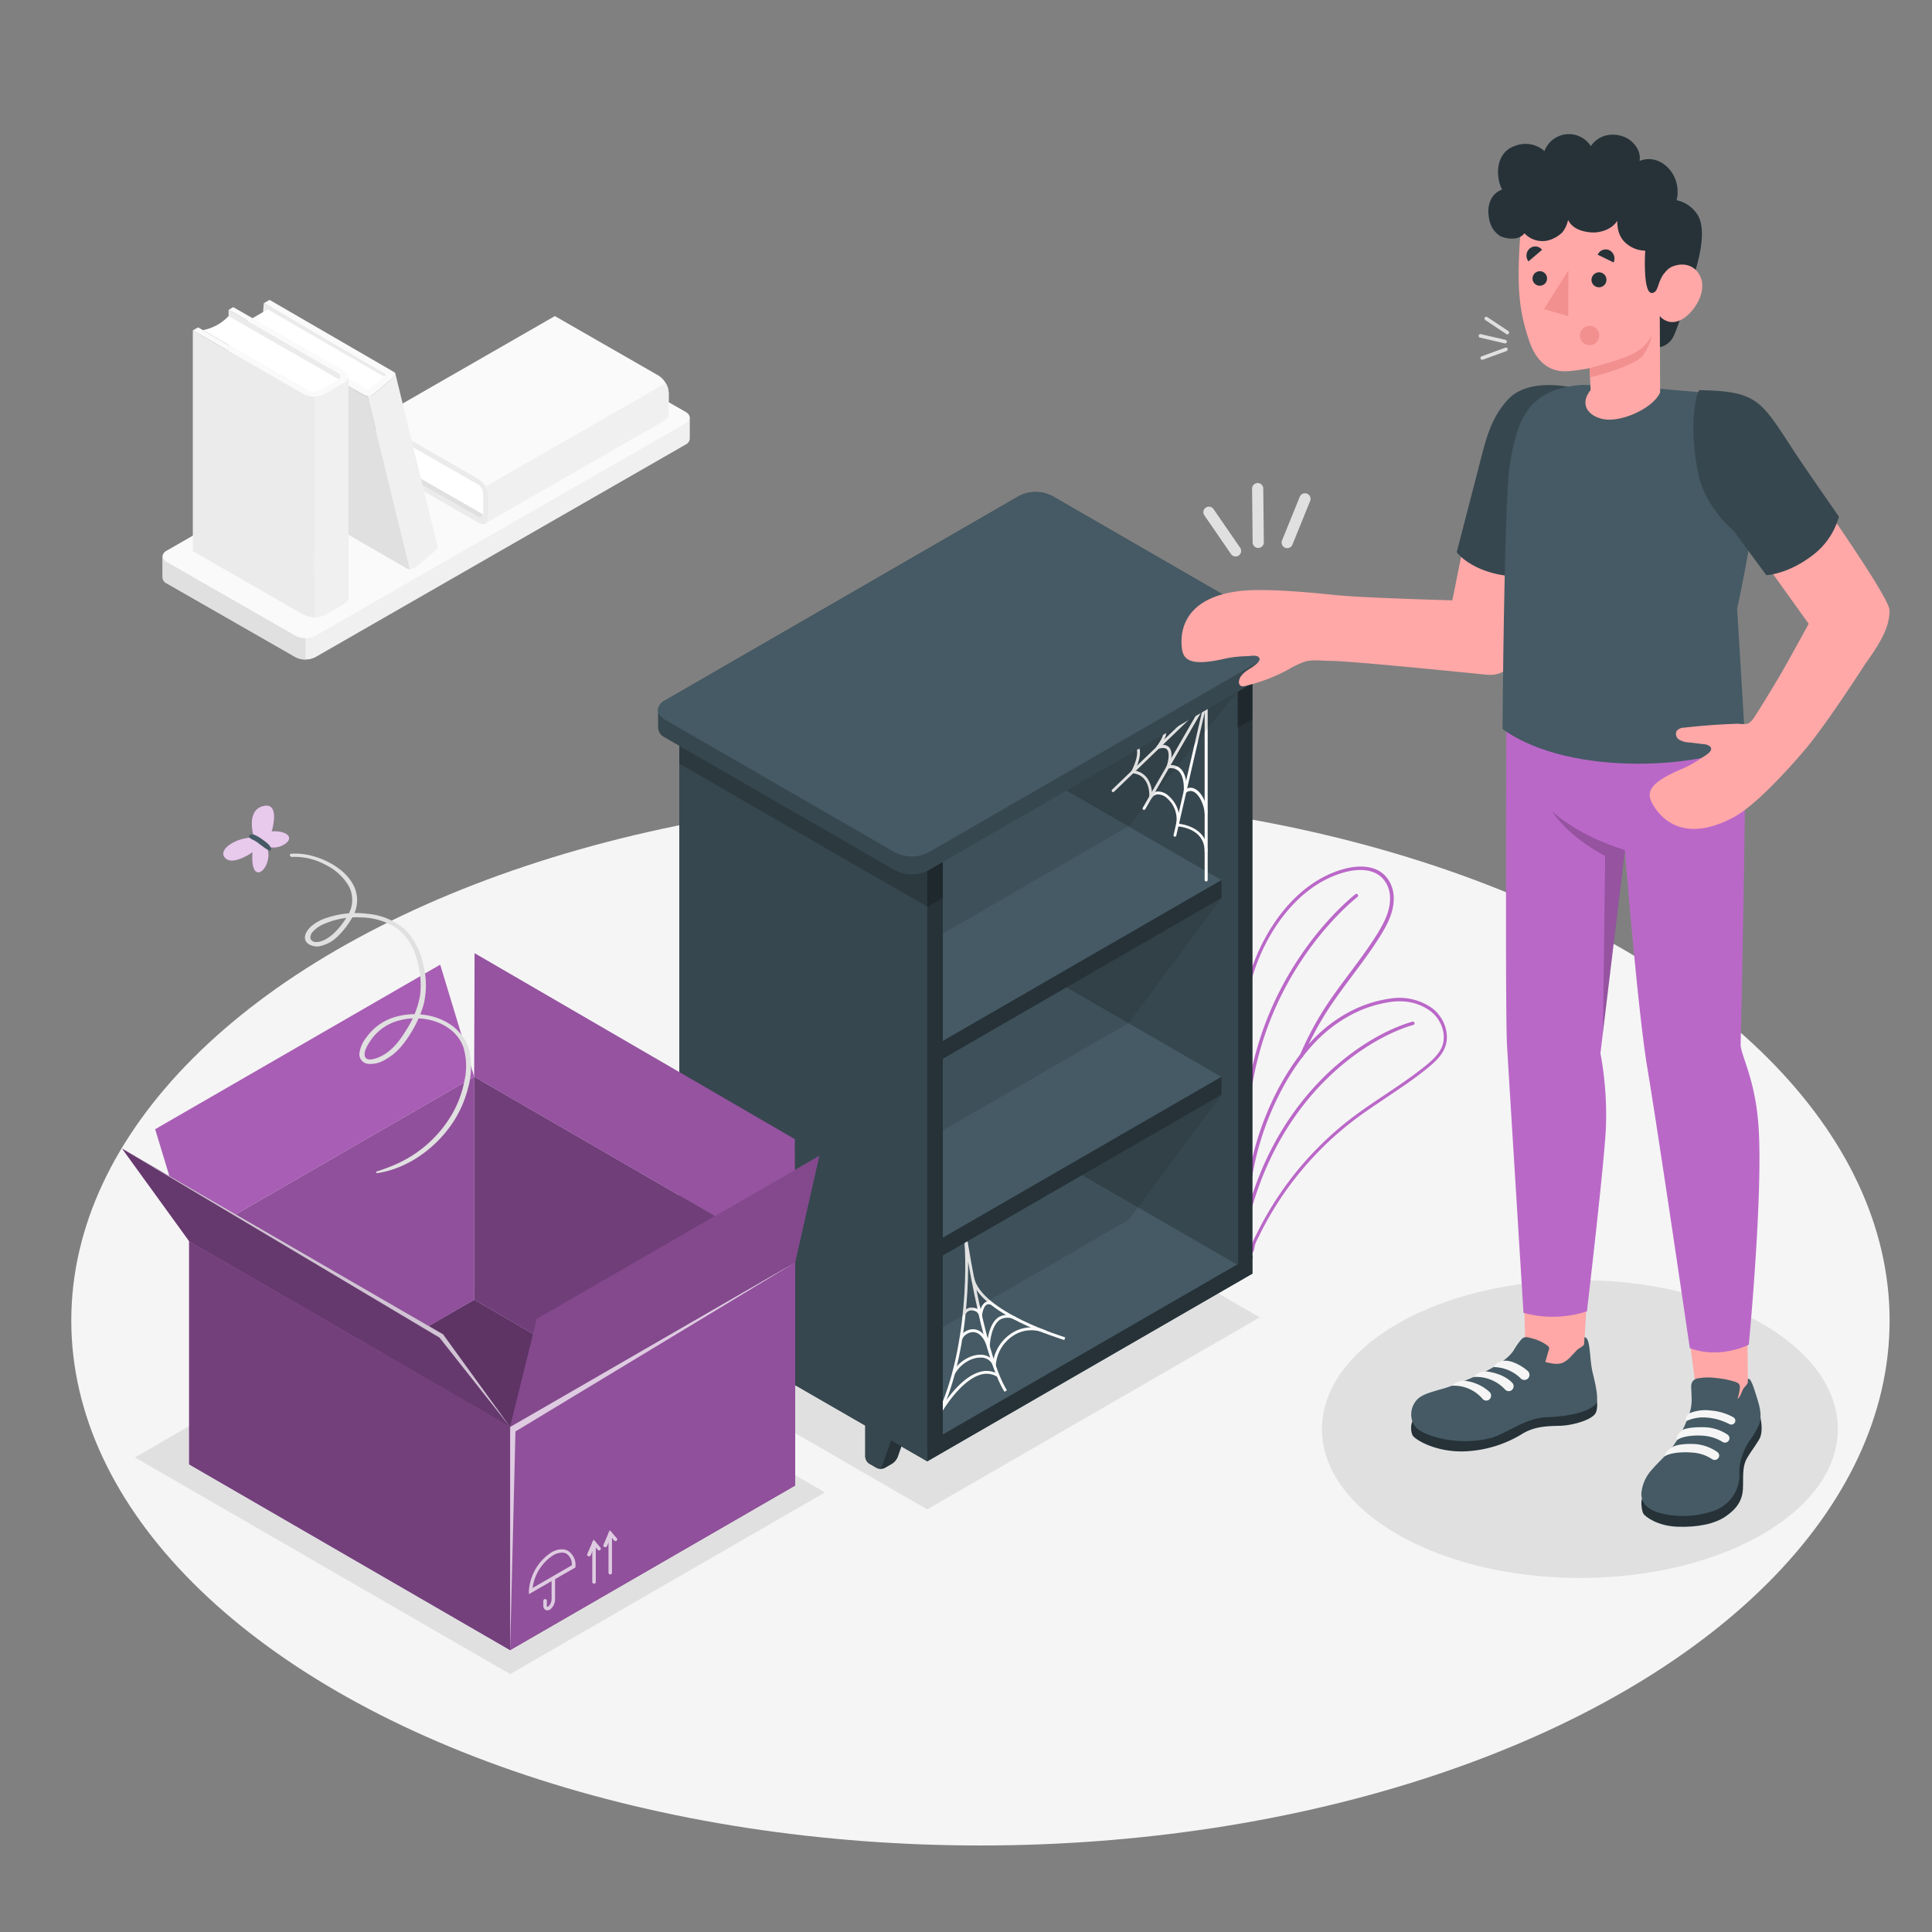 <svg xmlns="http://www.w3.org/2000/svg" viewBox="0 0 500 500"><rect x="0" y="0" width="500" height="500" fill="#808080" stroke="none"/><g id="freepik--Floor--inject-74"><ellipse id="freepik--floor--inject-74" cx="253.74" cy="341.76" rx="235.29" ry="135.85" style="fill:#f5f5f5"></ellipse></g><g id="freepik--Shadow--inject-74"><ellipse id="freepik--shadow--inject-74" cx="408.88" cy="369.84" rx="66.75" ry="38.54" style="fill:#e0e0e0"></ellipse><polygon id="freepik--shadow--inject-74" points="239.95 390.63 164.65 347.14 250.72 297.45 326.03 340.93 239.95 390.63" style="fill:#e0e0e0"></polygon><polygon id="freepik--shadow--inject-74" points="34.91 377.18 132.03 433.25 213.49 386.23 116.37 330.16 34.91 377.18" style="fill:#e0e0e0"></polygon></g><g id="freepik--Shelf--inject-74"><g id="freepik--shelf--inject-74"><g id="freepik--shelf--inject-74"><path d="M178.52,113.63v-5.52h0a1.87,1.87,0,0,0-1.1-1.47L144.09,87.52a5.7,5.7,0,0,0-5.12,0l-95.79,55a1.87,1.87,0,0,0-1.1,1.47h0v5.52h0a1.86,1.86,0,0,0,1.1,1.47L76.5,170.07a5.7,5.7,0,0,0,5.12,0l95.79-55a1.86,1.86,0,0,0,1.1-1.47Z" style="fill:#f0f0f0"></path><path d="M43.18,145.43,76.5,164.55a5.64,5.64,0,0,0,5.12,0l95.79-55c1.41-.81,1.41-2.12,0-2.94L144.09,87.52a5.7,5.7,0,0,0-5.12,0l-95.79,55C41.77,143.31,41.77,144.62,43.18,145.43Z" style="fill:#fafafa"></path><path d="M79.06,165.17v5.51a5.35,5.35,0,0,1-2.56-.61L43.18,151a1.86,1.86,0,0,1-1.1-1.47h0V144h0a1.43,1.43,0,0,1,.21-.63c-.39.71-.1,1.53.89,2.1L76.5,164.56A5.21,5.21,0,0,0,79.06,165.17Z" style="fill:#e0e0e0"></path></g><g id="freepik--Book--inject-74"><polygon points="96.96 118.53 125.19 134.62 171.82 107.86 143.6 91.76 96.96 118.53" style="fill:#e0e0e0"></polygon><path d="M125.51,133.4,98.28,117.77a11.27,11.27,0,0,0-.15-7.06l27.06,15.46S125.71,127.88,125.51,133.4Z" style="fill:#fff"></path><path d="M123.8,124a5.75,5.75,0,0,1,2.62,4.5v5.26c0,1.66-1.18,2.33-2.62,1.51L97,119.83v-1.3l26.48,15.1c.87.5,1.57.09,1.57-.9l0-4.88a3.44,3.44,0,0,0-1.57-2.7L97,110v-1.48Z" style="fill:#ebebeb"></path><path d="M97,108.57,143.6,81.8l26.83,15.4a5.74,5.74,0,0,1,2.62,4.51V107a1.8,1.8,0,0,1-.77,1.68l-46.63,26.77a1.84,1.84,0,0,0,.76-1.68v-5.27a5.71,5.71,0,0,0-2.62-4.5Z" style="fill:#fafafa"></path><path d="M125.65,125.91a5.2,5.2,0,0,1,.77,2.56v5.27a1.84,1.84,0,0,1-.76,1.68l46.63-26.77a1.8,1.8,0,0,0,.77-1.68v-5.26a5.2,5.2,0,0,0-.77-2.56Z" style="fill:#f0f0f0"></path></g><g id="freepik--book--inject-74"><polygon points="68.26 78.48 67.99 82.04 99.51 98.95 100.22 96.87 68.26 78.48" style="fill:#ebebeb"></polygon><polygon points="99.8 97.7 69.27 80.08 63.96 83.14 95.09 101.35 99.8 97.7" style="fill:#fff"></polygon><path d="M89.36,99.46l-3,35.38a2.5,2.5,0,0,0,1.13,2l17.71,10.25a2.1,2.1,0,0,0,.92.26l-11-44.81a2.28,2.28,0,0,1-.92-.25l-1.27-.74Z" style="fill:#e0e0e0"></path><path d="M96.44,102.25l3.16-2.71,2.31-2c.24-.38.52-.66.37-1l10.86,44.48,0,0c.15.31.19,1-.24,1.26l-5.47,4.68a2.35,2.35,0,0,1-1.35.26l-11-44.81A2.41,2.41,0,0,0,96.44,102.25Z" style="fill:#f0f0f0"></path><path d="M101.92,96.25c.62.36.47.76,0,1.3l-5.48,4.69a2.44,2.44,0,0,1-2.26,0l-4.82-2.78c-.63-.36-.74-.88-.25-1.16a2.28,2.28,0,0,1,2,.14l3.8,2.2a.83.83,0,0,0,.75,0l4-3.48c.21-.12.21-.31,0-.43L68.26,78.48l1.5-.87Z" style="fill:#fafafa"></path></g><g id="freepik--book--inject-74"><polygon points="59.16 80.19 89.19 97.53 89.19 154.67 59.16 137.32 59.16 80.19" style="fill:#ebebeb"></polygon><path d="M88.22,98.48,59.16,81.8a12.28,12.28,0,0,1-6.65,3.64l28.82,16.61S83.19,101.61,88.22,98.48Z" style="fill:#fff"></path><path d="M78.54,102a6.23,6.23,0,0,0,5.58,0L89,99.14c1.54-.89,1.54-2.32,0-3.21L60.37,79.49l-1.21.7L87.33,96.46a1,1,0,0,1,0,1.92L82.78,101a3.73,3.73,0,0,1-3.35,0L51.27,84.72l-1.38.79Z" style="fill:#fafafa"></path><path d="M49.9,85.51v57.13l28.64,16.44a6.23,6.23,0,0,0,5.58,0l4.9-2.81a1.94,1.94,0,0,0,1.15-1.61V97.53A1.92,1.92,0,0,1,89,99.13L84.12,102a6.23,6.23,0,0,1-5.58,0Z" style="fill:#ebebeb"></path><path d="M81.33,102.61a5.75,5.75,0,0,0,2.79-.66L89,99.13a1.92,1.92,0,0,0,1.15-1.6v57.13A1.94,1.94,0,0,1,89,156.27l-4.9,2.81a5.75,5.75,0,0,1-2.79.66Z" style="fill:#f0f0f0"></path></g></g></g><g id="freepik--Plants--inject-74"><g id="freepik--plants--inject-74"><path d="M322.57,310c-.15-2.53-.49-5.56-.9-9.08-1.53-13.36-3.62-31.66,1.92-49.19,3.37-10.67,11.49-23.32,24.17-26.83,2.82-.78,9.64-1.93,12.26,4.12a8.52,8.52,0,0,1,.65,2.75c.27,3.84-1.46,7.23-3.38,10.32-2.21,3.59-4.77,7-7.25,10.32-2.34,3.14-4.77,6.38-6.89,9.74a84.16,84.16,0,0,0-6,11.43l-.81-.35a84.82,84.82,0,0,1,6-11.55c2.13-3.39,4.57-6.65,6.93-9.8,2.46-3.3,5-6.7,7.2-10.25,1.84-3,3.5-6.21,3.25-9.8a7.58,7.58,0,0,0-.58-2.46c-2.34-5.41-8.62-4.33-11.21-3.62-12.34,3.42-20.27,15.8-23.57,26.24-5.48,17.36-3.4,35.55-1.88,48.83.4,3.53.75,6.58.9,9.13Z" style="fill:#BA68C8"></path><path d="M323.47,324.54a.71.71,0,0,1-.2,0,1.25,1.25,0,0,1-.89-.69,2.3,2.3,0,0,1,0-1.53,9.93,9.93,0,0,0,0-2.89c0-.54-.09-1.11-.09-1.62V311.6a75.44,75.44,0,0,1,9.57-31.73c4.88-8.49,10.28-14.14,17-17.8a32.15,32.15,0,0,1,11.7-3.75,14.68,14.68,0,0,1,10.22,2.7c3.05,2.41,4.42,6.54,3.27,9.81-.81,2.29-2.66,4-4.55,5.55-3.37,2.75-7.05,5.21-10.6,7.59-2.95,2-6,4-8.85,6.2a84.23,84.23,0,0,0-21.53,24.65c-.9,1.55-1.75,3.15-2.53,4.75l-.32.63a14.79,14.79,0,0,0-.82,1.77c-.05.13-.1.4-.17.71a3.73,3.73,0,0,1-.53,1.61A1,1,0,0,1,323.47,324.54ZM362,259.15c-.45,0-.9,0-1.36.06a30.88,30.88,0,0,0-11.35,3.64c-6.56,3.57-11.85,9.12-16.65,17.46a74.64,74.64,0,0,0-9.45,31.33v6.15c0,.48,0,1,.09,1.55a10.41,10.41,0,0,1,0,3.16,1.59,1.59,0,0,0,0,1,.38.38,0,0,0,.26.2,4.06,4.06,0,0,0,.36-1.17,6.12,6.12,0,0,1,.2-.82,15.11,15.11,0,0,1,.86-1.87l.31-.62c.8-1.62,1.66-3.23,2.56-4.8a87.73,87.73,0,0,1,6.21-9.32,84.39,84.39,0,0,1,15.55-15.59c2.88-2.2,5.94-4.25,8.9-6.23,3.54-2.37,7.19-4.82,10.54-7.54,1.78-1.45,3.53-3.08,4.27-5.16,1-2.93-.23-6.64-3-8.83A13.15,13.15,0,0,0,362,259.15Z" style="fill:#BA68C8"></path><path d="M322.72,316l-.11,0a.43.43,0,0,1-.32-.53c8.25-32.9,31.06-47.58,43.24-51.07a.44.44,0,0,1,.54.3.45.45,0,0,1-.3.55c-12,3.43-34.47,17.92-42.62,50.43A.45.45,0,0,1,322.72,316Z" style="fill:#BA68C8"></path><path d="M322.67,289h0a.45.45,0,0,1-.41-.48c2.63-35.53,25.87-55,28.51-57.09a.43.43,0,0,1,.62.07.44.44,0,0,1-.07.62c-2.61,2.07-25.58,21.31-28.17,56.47A.46.46,0,0,1,322.67,289Z" style="fill:#BA68C8"></path></g></g><g id="freepik--Bookshelf--inject-74"><g id="freepik--bookshelf--inject-74"><path d="M319.9,165.09,264.29,133a3,3,0,0,0-3-.29l-4,2.31a3,3,0,0,0-1.27,2.77V290a9.45,9.45,0,0,0,4.28,7.4l55.6,32.05a3,3,0,0,0,3,.3l4-2.32a3,3,0,0,0,1.25-2.76V172.49A9.44,9.44,0,0,0,319.9,165.09Z" style="fill:#263238"></path><path d="M268,292.61l-4,2.31v12.66a2.36,2.36,0,0,0,1.07,1.85l1.87,1.08a2.37,2.37,0,0,0,2.14,0l1.87-1.08a3.8,3.8,0,0,0,1.47-1.79l3.61-10.4Z" style="fill:#263238"></path><path d="M264,307.58a2.36,2.36,0,0,0,1.07,1.85l1.87,1.08a1,1,0,0,0,1.47-.55L272,299.55l-8-4.63Z" style="fill:#37474f"></path><path d="M308.12,315.7l-4,2.32v12.65a2.37,2.37,0,0,0,1.06,1.86l1.88,1.08a2.35,2.35,0,0,0,2.13,0l1.88-1.08a3.8,3.8,0,0,0,1.47-1.79l3.6-10.41Z" style="fill:#263238"></path><path d="M304.12,330.67a2.37,2.37,0,0,0,1.06,1.86l1.88,1.08a1,1,0,0,0,1.47-.55l3.61-10.41-8-4.63Z" style="fill:#37474f"></path><path d="M260.56,135.43l55.6,32a9.47,9.47,0,0,1,4.28,7.41V327.05a2.61,2.61,0,0,1-4.28,2.47l-55.6-32.06a9.44,9.44,0,0,1-4.27-7.4V137.89a2.6,2.6,0,0,1,4.27-2.46Z" style="fill:#37474f"></path><g id="freepik--Bottom--inject-74"><polygon points="179.82 343.48 239.96 378.2 324.16 329.59 320.15 327.27 260.01 292.55 179.82 338.85 179.82 343.48" style="fill:#455a64"></polygon><polygon points="239.96 378.2 239.96 373.57 324.16 324.96 324.16 329.59 239.96 378.2" style="fill:#263238"></polygon></g><path d="M240.34,371.46l-.61-.41C250.4,354.9,250.33,327,249.46,320c-.07-.47-.12-.76-.13-.87l.73-.12c0,.22.08.48.12.79.78,4.95,5.19,31.84,10.41,40l-.62.4c-4.13-6.41-7.66-23.71-9.43-33.69C250.65,337.84,249,358.43,240.34,371.46Z" style="fill:#fafafa"></path><path d="M275.46,346.8c-.91-.27-22.17-6.71-24.13-16.09l.73-.15c1.86,8.95,23.39,15.47,23.61,15.54Z" style="fill:#fafafa"></path><path d="M254,343l-.54-2.29a1.89,1.89,0,0,0-1.76-1.56,1.74,1.74,0,0,0-1.78.89l-.69-.29a2.48,2.48,0,0,1,2.53-1.34,2.6,2.6,0,0,1,1.89,1A3.68,3.68,0,0,1,255,337a1.85,1.85,0,0,1,1.82.06l-.33.66a1.16,1.16,0,0,0-1.13-.07c-.85.48-1.18,2.33-1.23,3Z" style="fill:#fafafa"></path><path d="M256.09,350.63l-.66-2.08c-.75-2.35-2-3.7-3.48-3.79a3.18,3.18,0,0,0-2.95,1.85l-.67-.32A3.89,3.89,0,0,1,252,344c.89.05,2.42.53,3.56,2.85.25-1.83,1-4.77,2.93-6a4.6,4.6,0,0,1,4.51.05l-.31.67a3.89,3.89,0,0,0-3.8-.09c-2.57,1.6-2.74,6.89-2.74,6.95Z" style="fill:#fafafa"></path><path d="M247.06,355.71l-.66-.34c1.48-2.85,4.73-4.9,7.55-4.76a4,4,0,0,1,3.1,1.53,10.85,10.85,0,0,1,4.74-7.08,9.21,9.21,0,0,1,9-.67l-.29.67a8.53,8.53,0,0,0-8.28.62,9.91,9.91,0,0,0-4.5,7.68l0,1.89-.7-1.76a3.28,3.28,0,0,0-3.06-2.14C251.37,351.22,248.42,353.1,247.06,355.71Z" style="fill:#fafafa"></path><path d="M243,366.75l-.65-.36c.9-1.64,5.69-9.88,11.36-11.37a5.89,5.89,0,0,1,4.78.69l-.38.63a5.22,5.22,0,0,0-4.21-.61C249.74,356.83,245.44,362.35,243,366.75Z" style="fill:#fafafa"></path><polygon points="316.14 278.66 316.14 283.29 239.96 327.27 179.82 292.55 179.82 287.92 256 243.94 316.14 278.66" style="fill:#263238"></polygon><polygon points="316.14 278.66 239.96 322.64 179.82 287.92 256 243.94 316.14 278.66" style="fill:#455a64"></polygon><polygon points="316.14 227.74 316.14 232.36 239.96 276.35 179.82 241.62 179.82 237 256 193.01 316.14 227.74" style="fill:#263238"></polygon><polygon points="316.14 227.74 239.96 271.72 179.82 237 256 193.01 316.14 227.74" style="fill:#455a64"></polygon><g id="freepik--Side--inject-74"><path d="M239.7,211.33l-55.6-32.05a3,3,0,0,0-3-.3c-.72.41-3.28,1.9-4,2.31a3,3,0,0,0-1.26,2.77V336.23a9.45,9.45,0,0,0,4.28,7.4l55.6,32.06a3,3,0,0,0,3,.3c.72-.42,3.3-1.9,4-2.33A3,3,0,0,0,244,370.9V218.74A9.45,9.45,0,0,0,239.7,211.33Z" style="fill:#263238"></path><polygon points="239.96 234.69 243.98 232.37 243.98 218.47 239.95 220.79 239.96 234.69" style="opacity:0.2"></polygon><polygon points="320.16 188.39 324.18 186.08 324.18 172.18 320.15 174.5 320.16 188.39" style="opacity:0.2"></polygon><path d="M187.84,338.85l-4,2.31v12.66a2.36,2.36,0,0,0,1.07,1.85l1.87,1.08a2.37,2.37,0,0,0,2.14,0l1.87-1.08a3.82,3.82,0,0,0,1.47-1.78l3.61-10.41Z" style="fill:#263238"></path><path d="M183.83,353.82a2.36,2.36,0,0,0,1.07,1.85l1.87,1.08a1,1,0,0,0,1.47-.55l3.61-10.41-8-4.63Z" style="fill:#37474f"></path><path d="M227.93,362l-4,2.31v12.66a2.35,2.35,0,0,0,1.06,1.85l1.88,1.08a2.35,2.35,0,0,0,2.13,0l1.88-1.08a3.88,3.88,0,0,0,1.47-1.78l3.6-10.41Z" style="fill:#263238"></path><path d="M223.93,376.92a2.35,2.35,0,0,0,1.06,1.85l1.88,1.08a1,1,0,0,0,1.47-.55l3.6-10.41-8-4.63Z" style="fill:#37474f"></path><path d="M180.08,181.6l55.61,32.05a9.46,9.46,0,0,1,4.27,7.41V378.2s-3.09-1.83-4.27-2.51l-55.6-32.06a9.45,9.45,0,0,1-4.28-7.4V184.06a2.6,2.6,0,0,1,4.27-2.46Z" style="fill:#37474f"></path><path d="M235.69,213.65,180.08,181.6a2.6,2.6,0,0,0-4.27,2.46v13.59l64.15,37V221.06A9.46,9.46,0,0,0,235.69,213.65Z" style="opacity:0.2"></path></g><path d="M312.13,228.11a.38.38,0,0,1-.37-.37V182.08l-43.55,25.14a.35.35,0,0,1-.5-.13.37.37,0,0,1,.13-.51L312,181.12a.35.35,0,0,1,.37,0,.37.37,0,0,1,.18.32v46.3A.37.37,0,0,1,312.13,228.11Z" style="fill:#fafafa"></path><path d="M304.11,216.53H304a.37.37,0,0,1-.28-.44l7.46-32.31-14.8,25.63a.36.36,0,0,1-.5.14.37.37,0,0,1-.14-.51l16-27.78a.38.38,0,0,1,.46-.16.37.37,0,0,1,.22.43l-8,34.73A.36.36,0,0,1,304.11,216.53Z" style="fill:#fafafa"></path><path d="M288.08,205a.36.36,0,0,1-.27-.12.37.37,0,0,1,0-.52l24.06-23.15a.37.37,0,0,1,.52,0,.38.38,0,0,1,0,.53l-24.06,23.14A.36.36,0,0,1,288.08,205Z" style="fill:#fafafa"></path><path d="M312.13,220.72h0a.38.38,0,0,1-.37-.37c0-6.06-6.76-6.47-7.05-6.48a.39.39,0,0,1-.28-.15.36.36,0,0,1-.06-.3,7.19,7.19,0,0,0-2.31-6.81,3.45,3.45,0,0,0-2.66-1,1.85,1.85,0,0,0-1.27.86.37.37,0,0,1-.43.17.37.37,0,0,1-.26-.38c0-.23.41-5.62-4.33-6.15a.38.38,0,0,1-.29-.2.37.37,0,0,1,0-.34s2.1-3.93,1.29-5.86a1.56,1.56,0,0,0-1.07-.92.36.36,0,0,1-.25-.46.38.38,0,0,1,.46-.25,2.27,2.27,0,0,1,1.54,1.35c.77,1.83-.53,4.86-1.09,6,3.68.71,4.36,4.18,4.46,5.9a2.82,2.82,0,0,1,1.1-.47,4,4,0,0,1,3.27,1.21,8,8,0,0,1,2.63,7.12c1.62.21,7.34,1.34,7.33,7.18A.37.37,0,0,1,312.13,220.72Z" style="fill:#fafafa"></path><path d="M312.13,210.74a.37.37,0,0,1-.37-.34c-.16-2.12-1.39-4.86-2.94-5.54a1.73,1.73,0,0,0-1.87.3.38.38,0,0,1-.41,0,.37.37,0,0,1-.19-.36s.33-3.75-1.36-5.3a3,3,0,0,0-2.68-.6.36.36,0,0,1-.35-.12.38.38,0,0,1-.07-.37c.34-.93,1-3.54.11-4.47-.42-.43-1.19-.47-2.3-.11a.37.37,0,0,1-.42-.14.38.38,0,0,1,0-.44c.62-.78,2.15-3.06,1.77-4.15a.92.92,0,0,0-.74-.56.37.37,0,0,1-.27-.45.35.35,0,0,1,.44-.27,1.62,1.62,0,0,1,1.27,1c.41,1.19-.59,3-1.29,4a2.28,2.28,0,0,1,2.06.53c1.1,1.14.57,3.55.24,4.68a3.48,3.48,0,0,1,2.72.85c1.49,1.36,1.65,4,1.63,5.21a2.35,2.35,0,0,1,2,0c1.89.83,3.2,3.78,3.39,6.17a.36.36,0,0,1-.34.39Z" style="fill:#fafafa"></path><g id="freepik--Top--inject-74"><path d="M333.67,165.24a3,3,0,0,0-1.76-2.47L272.3,128.35a9.47,9.47,0,0,0-8.55,0l-91.68,52.94a3,3,0,0,0-1.76,2.47v4.63a3,3,0,0,0,1.76,2.47l59.61,34.41a9.41,9.41,0,0,0,8.55,0l91.68-52.93a3,3,0,0,0,1.76-2.47Z" style="fill:#37474f"></path><path d="M231.68,220.64l-59.61-34.41c-2.36-1.37-2.36-3.58,0-4.94l91.68-52.94a9.47,9.47,0,0,1,8.55,0l59.61,34.42c2.37,1.37,2.37,3.57,0,4.94l-91.68,52.93A9.41,9.41,0,0,1,231.68,220.64Z" style="fill:#455a64"></path></g><g id="freepik--Shadows--inject-74"><polygon points="320.15 179.12 292.09 213.85 243.98 241.63 243.97 223.11 320.15 179.12" style="opacity:0.1"></polygon><polygon points="316.14 232.36 292.09 264.77 243.98 292.56 243.98 274.03 316.14 232.36" style="opacity:0.1"></polygon><polygon points="316.14 283.29 292.09 315.7 243.98 343.49 243.98 324.96 316.14 283.29" style="opacity:0.1"></polygon></g></g></g><g id="freepik--Box--inject-74"><g id="freepik--box--inject-74"><polygon points="205.78 384.44 132.02 427.03 48.96 378.96 122.72 336.38 205.78 384.44" style="fill:#BA68C8"></polygon><polygon points="205.78 384.44 132.02 427.03 48.96 378.96 122.72 336.38 205.78 384.44" style="opacity:0.5"></polygon><polygon points="122.72 278.65 122.72 336.38 48.96 378.96 48.96 321.24 122.72 278.65" style="fill:#BA68C8"></polygon><polygon points="122.72 278.65 122.72 336.38 48.96 378.96 48.96 321.24 122.72 278.65" style="opacity:0.23"></polygon><polygon points="132.02 369.3 132.02 427.03 48.96 378.96 48.96 321.24 132.02 369.3" style="fill:#BA68C8"></polygon><polygon points="132.02 369.3 132.02 427.03 48.96 378.96 48.96 321.24 132.02 369.3" style="opacity:0.38"></polygon><polygon points="205.78 326.71 205.78 384.44 122.72 336.38 122.72 278.65 205.78 326.71" style="fill:#BA68C8"></polygon><polygon points="205.78 326.71 205.78 384.44 122.72 336.38 122.72 278.65 205.78 326.71" style="opacity:0.4"></polygon><polygon points="205.78 384.44 205.78 326.71 132.02 369.3 132.02 427.03 205.78 384.44" style="fill:#BA68C8"></polygon><polygon points="205.78 384.44 205.78 326.71 132.02 369.3 132.02 427.03 205.78 384.44" style="opacity:0.23"></polygon><polygon points="122.72 278.65 122.82 246.69 205.68 294.81 205.78 326.71 122.72 278.65" style="fill:#BA68C8"></polygon><polygon points="122.72 278.65 122.82 246.69 205.68 294.81 205.78 326.71 122.72 278.65" style="opacity:0.2"></polygon><polygon points="132.02 369.3 138.94 341.34 212.03 299.14 205.78 326.71 132.02 369.3" style="fill:#BA68C8"></polygon><polygon points="132.02 369.3 138.94 341.34 212.03 299.14 205.78 326.71 132.02 369.3" style="opacity:0.3"></polygon><polygon points="48.96 321.24 40.16 292.24 113.92 249.66 122.72 278.65 48.96 321.24" style="fill:#BA68C8"></polygon><polygon points="48.96 321.24 40.16 292.24 113.92 249.66 122.72 278.65 48.96 321.24" style="opacity:0.1"></polygon><polygon points="48.96 321.24 31.6 297.27 114.67 345.33 132.02 369.3 48.96 321.24" style="fill:#BA68C8"></polygon><polygon points="48.96 321.24 31.6 297.27 114.67 345.33 132.02 369.3 48.96 321.24" style="opacity:0.45"></polygon><g style="opacity:0.7"><path d="M153.74,409.86a.46.46,0,0,1-.46-.45V399.25a.47.47,0,0,1,.46-.46.46.46,0,0,1,.45.46v10.16A.45.45,0,0,1,153.74,409.86Z" style="fill:#fff"></path><path d="M152.41,402.77a.58.58,0,0,1-.18,0,.47.47,0,0,1-.24-.6l1.62-3.73,1.8,2.08a.46.46,0,0,1-.69.6l-.85-1-1,2.4A.47.47,0,0,1,152.41,402.77Z" style="fill:#fff"></path><path d="M157.93,407.47a.46.46,0,0,1-.45-.46V396.86a.45.45,0,1,1,.9,0V407A.46.46,0,0,1,157.93,407.47Z" style="fill:#fff"></path><path d="M156.6,400.38a.58.58,0,0,1-.18,0,.45.45,0,0,1-.23-.6L157.8,396l1.8,2.07a.46.46,0,0,1,0,.64.45.45,0,0,1-.64,0l-.85-1-1,2.4A.46.46,0,0,1,156.6,400.38Z" style="fill:#fff"></path></g><g style="opacity:0.7"><path d="M141.65,416.75a1,1,0,0,1-.49-.12,1.2,1.2,0,0,1-.55-1.09v-1.25a.46.46,0,0,1,.46-.45.45.45,0,0,1,.45.45v1.25c0,.18,0,.28.09.3s.14,0,.29-.08a2.65,2.65,0,0,0,.85-2.05v-5.2a.45.45,0,1,1,.9,0v5.2a3.44,3.44,0,0,1-1.29,2.83A1.41,1.41,0,0,1,141.65,416.75Z" style="fill:#fff"></path><path d="M136.88,412.56v-.78a12.87,12.87,0,0,1,5.79-10c1.64-.94,3.2-1.08,4.4-.38a4.33,4.33,0,0,1,1.86,4v.26Zm8.51-10.74a4.7,4.7,0,0,0-2.26.7,12,12,0,0,0-5.3,8.45L148,405.09a3.37,3.37,0,0,0-1.41-3A2.38,2.38,0,0,0,145.39,401.82Z" style="fill:#fff"></path></g><polygon points="31.6 297.27 114.67 345.33 132.02 369.3 113.75 346.18 31.6 297.27" style="fill:#fff;opacity:0.7"></polygon><polygon points="205.78 326.71 132.02 369.3 132.02 427.03 133.4 370.46 205.78 326.71" style="fill:#fff;opacity:0.7"></polygon></g></g><g id="freepik--Moth--inject-74"><g id="freepik--moth--inject-74"><path d="M97.54,303.62c7.61-1.1,14.56-6,19-12.16a29,29,0,0,0,4.5-9.54,20.43,20.43,0,0,0,.46-9.88c-1.37-5.49-6.45-8.74-11.82-9.42a18,18,0,0,0-8.1.79,13.68,13.68,0,0,0-6.7,5A8.28,8.28,0,0,0,93,272.77a2.5,2.5,0,0,0,2.24,2.55,7.22,7.22,0,0,0,4.57-1.16,14.49,14.49,0,0,0,4.27-3.64,30.56,30.56,0,0,0,5.54-10.5,21.09,21.09,0,0,0,0-10,18.46,18.46,0,0,0-4.53-9.21,16.76,16.76,0,0,0-9.74-4.29,23.72,23.72,0,0,0-10.74,1,11.49,11.49,0,0,0-4.13,2.26c-.86.8-1.84,2.12-1.49,3.42s2.25,1.88,3.54,1.71a9.28,9.28,0,0,0,5-2.71,21.35,21.35,0,0,0,3.77-5,8.78,8.78,0,0,0,1.13-4.34c-.13-6.34-7.14-10.44-12.63-11.6a16.25,16.25,0,0,0-4.51-.3c-.51,0-.2.84.21.81A16.48,16.48,0,0,1,84,223.69a14.22,14.22,0,0,1,6.21,5.53,7.61,7.61,0,0,1-.24,7.74,20.53,20.53,0,0,1-3.62,4.62c-1.19,1.08-3,2.33-4.67,2.21a1.47,1.47,0,0,1-1.32-.83,2.13,2.13,0,0,1,.59-1.82A8.37,8.37,0,0,1,84.14,239a21,21,0,0,1,9.49-1.56,17,17,0,0,1,9.34,3,14.69,14.69,0,0,1,4.86,7.71,22.64,22.64,0,0,1,.88,9.5,24.35,24.35,0,0,1-3.63,9c-1.85,3.06-4.17,6-7.65,7.2-.86.31-2.66.76-3-.49s.64-2.79,1.27-3.76a12.72,12.72,0,0,1,5.82-4.91,16.07,16.07,0,0,1,7.29-1.1c4.71.35,9.49,2.81,11.13,7.49a17,17,0,0,1,.26,8.6,27.64,27.64,0,0,1-3.31,8.84A31.58,31.58,0,0,1,102,301.51c-1.48.64-3,1.18-4.55,1.68-.16.06-.09.46.09.43Z" style="fill:#e0e0e0"></path><path d="M65.75,216.8c-4-.29-9.51,2.86-7.55,5.16s7.16-1.42,7.16-1.42-.49,4.65,1.21,5.18,4-3.91,2.3-6.75a5.23,5.23,0,0,0,5-.64c2.42-1.78-.14-3.46-3.55-3.16,0,0,2.44-8-2.49-6.47C65.36,209.45,64.49,212.34,65.75,216.8Z" style="fill:#BA68C8"></path><path d="M65.75,216.8c-4-.29-9.51,2.86-7.55,5.16s7.16-1.42,7.16-1.42-.49,4.65,1.21,5.18,4-3.91,2.3-6.75a5.23,5.23,0,0,0,5-.64c2.42-1.78-.14-3.46-3.55-3.16,0,0,2.44-8-2.49-6.47C65.36,209.45,64.49,212.34,65.75,216.8Z" style="fill:#fff;opacity:0.65"></path><path d="M69.47,218.5a8,8,0,0,0-.7-.61c-.35-.27-.72-.53-1.07-.79a9.12,9.12,0,0,0-1.07-.67,6.65,6.65,0,0,0-.66-.32,1.83,1.83,0,0,0-1-.16.5.5,0,0,0-.4.78,2.5,2.5,0,0,0,1,.66l.54.29c.37.22.7.47,1,.72s.7.49,1,.74a6.53,6.53,0,0,0,1.71,1,.19.19,0,0,0,.18,0C70.51,219.74,69.76,218.79,69.47,218.5Z" style="fill:#455a64"></path></g></g><g id="freepik--Character--inject-74"><g id="freepik--character--inject-74"><path d="M388.28,106.79c-4.37,5.88-10.22,38.21-12.43,48.58-10.63-.31-24.85-.81-30.23-1.37-6-.63-18.81-1.86-25.1-1-15.61,2-15,12.26-14.62,14.94.41,3.06,2.6,4.46,11,2.55a28.92,28.92,0,0,1,5.72-.67c.81,0,2.52-.41,3.16.28,1,1-1.89,2.68-2.61,3.14-1.11.72-2.27,1.63-2.5,2.93a1.29,1.29,0,0,0,.41,1.33,1.68,1.68,0,0,0,1.27,0,45.08,45.08,0,0,0,11-4.19,25.52,25.52,0,0,1,4.11-2c2.17-.7,4.41-.29,6.59-.29,4.69,0,29.48,2.46,40.5,3.58,7.63.77,8.44-6.76,11.07-14.39C398.85,150.75,406.5,101,406.5,101,398.78,99.88,393.48,99.81,388.28,106.79Z" style="fill:#ffa8a7"></path><path d="M406.62,100.22c-3.69-.68-12-1.71-16.52,3.34s-5.59,10.35-7.58,18S377,142.91,377,142.91s5.83,8.37,24.08,6Z" style="fill:#37474f"></path><polygon points="452.45 364.64 439.62 364.65 435.93 336.8 452.12 336.16 452.45 364.64" style="fill:#ffa8a7"></polygon><path d="M409.85,350.73c-2.18,3.79-9.19,3.48-15,2.14l-.67-27.38,17.15-.68Z" style="fill:#ffa8a7"></path><path d="M451.58,188.66c.46,11.85-1.11,81.92-1.11,81.92.43,3.4,3.95,9.33,4.68,21.6C456.22,310,452.59,348,452.59,348s-7.35,3.84-15.27.9c0,0-8.06-55-11-72.58-2.54-15.3-5.8-56.34-5.8-56.34l-6.33,52.6a87.29,87.29,0,0,1,1.43,18.89c-.26,8.18-4.92,47.9-4.92,47.9a28.49,28.49,0,0,1-16.42.39s-3.82-61.64-4.26-69.11c-.5-8.52-.16-83.73-.16-83.73Z" style="fill:#BA68C8"></path><path d="M420.54,220s-11.21-3.18-18.85-10c0,0,3.58,6.11,13.72,11.53l-.58,45.91Z" style="opacity:0.2"></path><path d="M425,387.87c-.41.42-.17,3.19.33,3.91s3.56,3.16,8.87,3.34c5.07.16,9.55-.7,12.44-2.7s4.25-4.13,4.42-7-.26-5.66,1-7.93c1.19-2.09,3.12-4.48,3.51-5.61.87-2.45-.19-5.86-.19-5.86Z" style="fill:#263238"></path><path d="M437.8,362.2a11.11,11.11,0,0,1-.46,3.23,33.1,33.1,0,0,1-4.83,9.51c-1.46,1.87-3.3,3.44-4.85,5.25a10.39,10.39,0,0,0-2.88,6.33c-.06,4,4.3,5.15,7.63,5.61a24.28,24.28,0,0,0,10.74-1,9.87,9.87,0,0,0,6.94-8.18c.14-1.11,0-2.23.12-3.34a15.56,15.56,0,0,1,2.81-7.06,21.55,21.55,0,0,0,2.22-3.86c.93-2.5,0-5.23-.76-7.64-.65-2.09-1.39-4.46-2.12-4.23,0,1.11,0,1.21-.71,2-1,1-.95,2.39-2,3.26a14.16,14.16,0,0,0,.62-2.84,1.63,1.63,0,0,0-.27-1.12,3,3,0,0,0-1.24-.6,24.26,24.26,0,0,0-4.85-.91,14.52,14.52,0,0,0-4.7.15,2.09,2.09,0,0,0-1.16.73,2.42,2.42,0,0,0-.37,1.37C437.68,359.51,437.79,361.14,437.8,362.2Z" style="fill:#455a64"></path><path d="M434,372.73c1.44-1.16,4.74-1.31,6.56-1.18a10.9,10.9,0,0,1,5.21,1.6,1.17,1.17,0,0,0,1.51-.18h0a1.11,1.11,0,0,0-.18-1.68,11.19,11.19,0,0,0-5.87-1.92c-4.46-.13-5.73.68-5.73.68S433.51,371.43,434,372.73Z" style="fill:#f5f5f5"></path><path d="M430.76,376.93c1.81-1.17,5.46-1.16,7.27-1a10.37,10.37,0,0,1,5.08,1.71,1.16,1.16,0,0,0,1.5-.18h0a1.1,1.1,0,0,0-.17-1.68,11.57,11.57,0,0,0-6-2.08c-4.47-.14-5.59.81-5.59.81A3.68,3.68,0,0,0,430.76,376.93Z" style="fill:#f5f5f5"></path><path d="M442.83,365.05a11.06,11.06,0,0,0-5.58.68c-.76.47-1.23,1.73-.72,2a10.31,10.31,0,0,1,4.94-.88,14.6,14.6,0,0,1,4.86,1.14c.39.15.85.37,1.25.57a1.06,1.06,0,0,0,1.45-.51h0a1,1,0,0,0-.44-1.26A14.12,14.12,0,0,0,442.83,365.05Z" style="fill:#f5f5f5"></path><path d="M365.53,367.81a4.82,4.82,0,0,0,0,3.56c.44,1.07,5.74,4.39,13.1,4.25A30.68,30.68,0,0,0,394.09,371c2.89-1.72,5.82-1.93,9.46-2s8.5-1.62,9.38-3.28.1-4.63.1-4.63Z" style="fill:#263238"></path><path d="M396.23,346.31l-.57-.15a2.47,2.47,0,0,0-1-.09,1.8,1.8,0,0,0-.93.56,18.17,18.17,0,0,0-2,2.86c-1.65,2.43-5,4.36-8.6,6.09-2.46,1.17-4.85,2.06-7.38,3.05s-6,1.55-8,2.79c-3,1.81-3.57,6.66-.39,8.74,2.76,1.8,10.12,3.95,18,2.11,4.31-1,9.25-5.32,14.85-5.49,3.57-.11,10.33-.79,12.74-3.38.91-1.15,0-5-.81-8.32-.84-3.62-.46-9-2.08-9l-.1,1.81c-.15.54-1.42,1.07-1.82,1.49l-1.44,1.52a7.17,7.17,0,0,1-2.12,1.72c-1.43.64-3.1.26-4.63-.14-.06,0,.77-2.78.86-3.05a1.2,1.2,0,0,0,.08-.67,1,1,0,0,0-.43-.53A11.34,11.34,0,0,0,396.23,346.31Z" style="fill:#455a64"></path><path d="M386.55,353.8a3.31,3.31,0,0,1,2.71-1.63c1.63-.22,4.42,1.1,6.13,2.65a1.33,1.33,0,0,1-.3,2.18h0a1.31,1.31,0,0,1-1.5-.24A10.16,10.16,0,0,0,386.55,353.8Z" style="fill:#f5f5f5"></path><path d="M381.41,356.37a3.79,3.79,0,0,1,3.18-1.45s4.22.32,6.71,2.88a1.29,1.29,0,0,1-.28,2.1h0a1.28,1.28,0,0,1-1.45-.23A10.14,10.14,0,0,0,381.41,356.37Z" style="fill:#f5f5f5"></path><path d="M375.76,358.63a4.25,4.25,0,0,1,3.3-1.29,11.43,11.43,0,0,1,6.42,2.89,1.3,1.3,0,0,1-.28,2.11h0a1.26,1.26,0,0,1-1.45-.24A9.73,9.73,0,0,0,375.76,358.63Z" style="fill:#f5f5f5"></path><path d="M428,100.44c4.72.54,10.3.83,14.81,1.42,5.81.76,10.34,6.77,11.76,16.07,1.56,10.24-5,39.6-5,39.6l2.09,34.62c-8.51,6.27-44.75,9.56-62.81-3.48,0,0,.42-58.92,1.83-68,1.94-12.45,5-20.18,19-21.07Z" style="fill:#455a64"></path><path d="M460.27,175.44c-1.53,2.56-3.07,5.12-4.65,7.65-.58.94-1.17,1.87-1.78,2.79a6.61,6.61,0,0,1-1.15,1.21c-.76.52-2.34.19-3.26.22q-6.78.23-13.52,1a2.57,2.57,0,0,0-2,.86,1.76,1.76,0,0,0,.64,2.24,5.07,5.07,0,0,0,2.43.72l3.9.46a3,3,0,0,1,1.56.5c1.42,1.15-1.29,2.53-2.1,3.09a29.56,29.56,0,0,1-5.19,2.88c-8.13,3.42-9.12,5.9-7.62,8.72,1.3,2.45,6.92,11.36,21.2,3.69,5.75-3.09,14.5-12.85,18.49-17.57,5.74-6.81,15.45-22,15.45-22,5.52-7.58,6.23-10.69,6.36-13.84s-17-27.38-22.82-35.89-8.59-18.86-23.4-20.28c0,0-5.64,17.88,3.7,29.45l21.57,30.09S462.37,171.93,460.27,175.44Z" style="fill:#ffa8a7"></path><path d="M475.92,133.71c-2.77-4-5.66-8.12-8.45-12.2-11.75-17.15-10.76-20.29-27.7-20.53-1.5,2.3-2.39,12.2-.13,22.14,1.89,8.35,9,14.24,9,14.24l8.48,11.49s5.19-.16,11.41-4.72A19,19,0,0,0,475.92,133.71Z" style="fill:#37474f"></path><path d="M439.17,55.37a8.45,8.45,0,0,0-7.85-3.7l-.88,21.47L429,81.07l.25,8.83A5,5,0,0,0,433.11,87c1.32-2.54,5-14.82,5-14.82h0C441.41,62.09,440.71,57.53,439.17,55.37Z" style="fill:#263238"></path><path d="M429.44,73.24a7.57,7.57,0,0,1,2.07-3.42c1.23-1.32,6.13-2.75,8.36,1.41s-1.53,9.65-4.43,11.33c-3.71,2.16-5.89-.78-5.89-.78l.09,19.77h0c-1.73,4-9.54,7.56-14.19,7-3.7-.47-7.11-3.38-3.8-7.62l-.27-5.64s-4.95,1-7.4.75c-4.07-.42-6.78-3.49-8.22-7.81-2.32-6.94-3.35-12.58-2.37-26.5,1.08-15.25,18.71-16.28,28.54-10.76S429.44,73.24,429.44,73.24Z" style="fill:#ffa8a7"></path><path d="M387.78,45.89c-.45-3.33.7-6.9,4.19-8.08a7.37,7.37,0,0,1,7.74,1.29,6.74,6.74,0,0,1,12-1.27,6.58,6.58,0,0,1,4-2.79,7.76,7.76,0,0,1,5.94,1.08c1.42,1.05,3.09,3,2.67,5.53,2.81-1.13,5.74-.19,7.83,2.29a8.85,8.85,0,0,1,2,5.37,7.16,7.16,0,0,1-.43,3c-.4.91-1.22,1.51-1.46,2.54a7.93,7.93,0,0,0-.53,2.84c.23,1.68.6,3.36.82,5a40.63,40.63,0,0,1,.41,4.93,2.73,2.73,0,0,1-1.21,1.92,7.74,7.74,0,0,0-2.11,3c-.35.72-.69,2.5-1.38,3-2.13,1.49-2.37-3.33-2.47-4.26a50.05,50.05,0,0,1,0-6.41,7.7,7.7,0,0,1-5.67-2.6,6.64,6.64,0,0,1-1.41-3.14,10.8,10.8,0,0,1-.16-2c-1.39,2.3-4.62,3.24-6.92,3-3.86-.35-5.19-2-5.81-3.21a7.67,7.67,0,0,1-1.53,3.26,8.73,8.73,0,0,1-3.47,2,6.37,6.37,0,0,1-6.31-1.82c-1.57,2.25-5.55,1.25-6.43.62-2-1.45-2.65-3.18-2.87-5.65s.78-5.29,3.52-6.26A9.87,9.87,0,0,1,387.78,45.89Z" style="fill:#263238"></path><path d="M411.38,95.26s8.94-2.26,12-4.1a10.39,10.39,0,0,0,4.15-4.54,14.27,14.27,0,0,1-2.23,5.22c-2.16,3.07-13.82,5.83-13.82,5.83Z" style="fill:#f28f8f"></path><path d="M411.88,72.58a1.94,1.94,0,1,0,1.84-2.11A2,2,0,0,0,411.88,72.58Z" style="fill:#263238"></path><path d="M408.89,87.05a2.5,2.5,0,1,0,2.36-2.73A2.57,2.57,0,0,0,408.89,87.05Z" style="fill:#f28f8f"></path><path d="M413.49,65.92l4.12,2a2.42,2.42,0,0,0-1.09-3.15A2.24,2.24,0,0,0,413.49,65.92Z" style="fill:#263238"></path><path d="M395.57,67.65l3.51-3a2.21,2.21,0,0,0-3.2-.33A2.43,2.43,0,0,0,395.57,67.65Z" style="fill:#263238"></path><path d="M396.62,72.19a1.88,1.88,0,1,0,1.78-2A1.91,1.91,0,0,0,396.62,72.19Z" style="fill:#263238"></path><polygon points="405.9 69.97 405.84 81.8 399.58 80 405.9 69.97" style="fill:#f28f8f"></polygon><path d="M390.19,86.52a.44.44,0,0,0,.28-.2.45.45,0,0,0-.12-.64l-5.44-3.62a.46.46,0,0,0-.64.13.45.45,0,0,0,.13.64l5.43,3.62A.43.43,0,0,0,390.19,86.52Z" style="fill:#e0e0e0"></path><path d="M389.61,88.86a.48.48,0,0,0,.35-.35.47.47,0,0,0-.35-.56l-6.36-1.47a.46.46,0,0,0-.56.34.47.47,0,0,0,.35.56l6.36,1.48A.74.74,0,0,0,389.61,88.86Z" style="fill:#e0e0e0"></path><path d="M383.7,93.09l.06,0,6.13-2.24a.46.46,0,1,0-.32-.87l-6.13,2.24a.46.46,0,0,0-.27.6A.46.46,0,0,0,383.7,93.09Z" style="fill:#e0e0e0"></path><path d="M331.84,141.06a1.45,1.45,0,0,0,2.66-.15l4.56-11.25a1.45,1.45,0,1,0-2.72-1l-4.57,11.25A1.45,1.45,0,0,0,331.84,141.06Z" style="fill:#e0e0e0"></path><path d="M324.33,141a1.45,1.45,0,0,0,2.75-.66l-.15-14a1.45,1.45,0,0,0-2.89,0l.14,14A1.45,1.45,0,0,0,324.33,141Z" style="fill:#e0e0e0"></path><path d="M311.6,133.21l.09.17,6.89,10a1.45,1.45,0,0,0,2,.4,1.47,1.47,0,0,0,.39-2l-6.89-10a1.44,1.44,0,0,0-2.49,1.44Z" style="fill:#e0e0e0"></path></g></g></svg>
